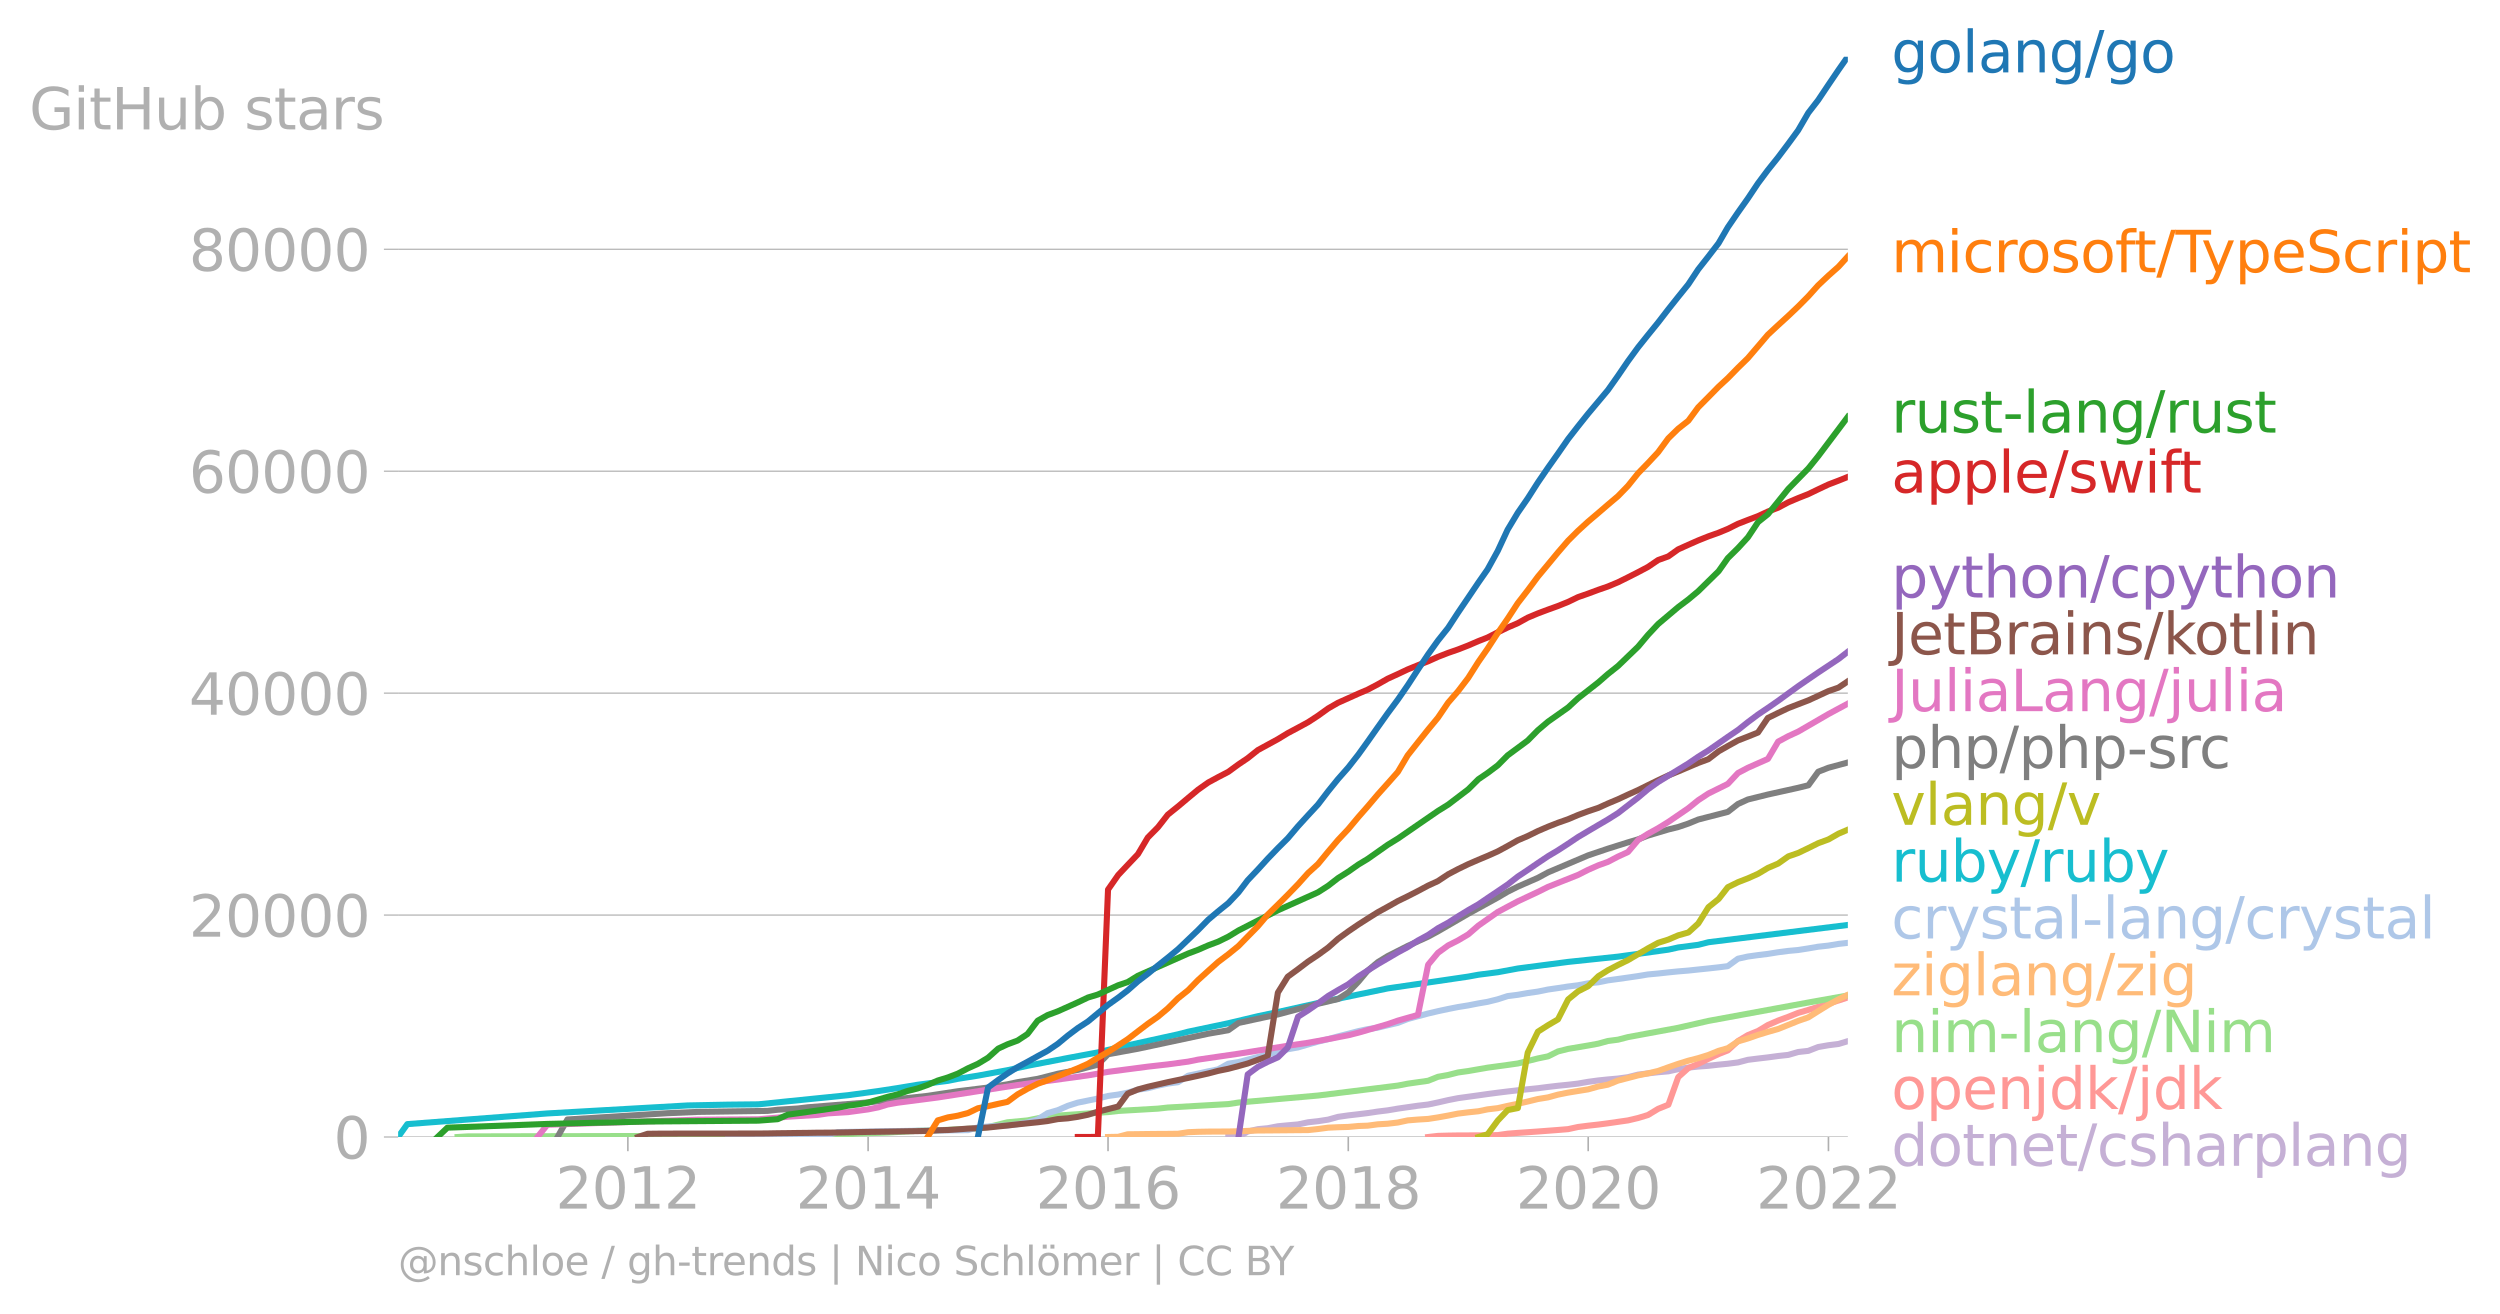 <svg xmlns:xlink="http://www.w3.org/1999/xlink" width="821.124" height="431.485" viewBox="0 0 615.843 323.614" xmlns="http://www.w3.org/2000/svg"><defs><style>*{stroke-linejoin:round;stroke-linecap:butt}</style></defs><g id="figure_1"><path d="M0 323.614h615.843V0H0v323.614z" style="fill:none" id="patch_1"/><g id="axes_1"><path d="M98.073 280.087h357.12V13.975H98.073v266.112z" style="fill:none" id="patch_2"/><g id="matplotlib.axis_1"><g id="xtick_1"><g id="line2d_1"><defs><path id="m2da354eb18" d="M0 0v3.5" style="stroke:#b0b0b0;stroke-width:.4"/></defs><use xlink:href="#m2da354eb18" x="154.665" y="280.087" style="fill:#b0b0b0;stroke:#b0b0b0;stroke-width:.4"/></g><g style="fill:#b0b0b0" transform="matrix(.14 0 0 -.14 136.85 297.724)" id="text_1"><defs><path id="DejaVuSans-32" d="M1228 531h2203V0H469v531q359 372 979 998 621 627 780 809 303 340 423 576 121 236 121 464 0 372-261 606-261 235-680 235-297 0-627-103-329-103-704-313v638q381 153 712 231 332 78 607 78 725 0 1156-363 431-362 431-968 0-288-108-546-107-257-392-607-78-91-497-524-418-433-1181-1211z" transform="scale(.016)"/><path id="DejaVuSans-30" d="M2034 4250q-487 0-733-480-245-479-245-1442 0-959 245-1439 246-480 733-480 491 0 736 480 246 480 246 1439 0 963-246 1442-245 480-736 480zm0 500q785 0 1199-621 414-620 414-1801 0-1178-414-1799Q2819-91 2034-91q-784 0-1198 620-414 621-414 1799 0 1181 414 1801 414 621 1198 621z" transform="scale(.016)"/><path id="DejaVuSans-31" d="M794 531h1031v3560L703 3866v575l1116 225h631V531h1031V0H794v531z" transform="scale(.016)"/></defs><use xlink:href="#DejaVuSans-32"/><use xlink:href="#DejaVuSans-30" x="63.623"/><use xlink:href="#DejaVuSans-31" x="127.246"/><use xlink:href="#DejaVuSans-32" x="190.869"/></g></g><g id="xtick_2"><use xlink:href="#m2da354eb18" x="213.848" y="280.087" style="fill:#b0b0b0;stroke:#b0b0b0;stroke-width:.4" id="line2d_2"/><g style="fill:#b0b0b0" transform="matrix(.14 0 0 -.14 196.033 297.724)" id="text_2"><defs><path id="DejaVuSans-34" d="M2419 4116 825 1625h1594v2491zm-166 550h794V1625h666v-525h-666V0h-628v1100H313v609l1940 2957z" transform="scale(.016)"/></defs><use xlink:href="#DejaVuSans-32"/><use xlink:href="#DejaVuSans-30" x="63.623"/><use xlink:href="#DejaVuSans-31" x="127.246"/><use xlink:href="#DejaVuSans-34" x="190.869"/></g></g><g id="xtick_3"><use xlink:href="#m2da354eb18" x="272.949" y="280.087" style="fill:#b0b0b0;stroke:#b0b0b0;stroke-width:.4" id="line2d_3"/><g style="fill:#b0b0b0" transform="matrix(.14 0 0 -.14 255.134 297.724)" id="text_3"><defs><path id="DejaVuSans-36" d="M2113 2584q-425 0-674-291-248-290-248-796 0-503 248-796 249-292 674-292t673 292q248 293 248 796 0 506-248 796-248 291-673 291zm1253 1979v-575q-238 112-480 171-242 60-480 60-625 0-955-422-329-422-376-1275 184 272 462 417 279 145 613 145 703 0 1111-427 408-426 408-1160 0-719-425-1154Q2819-91 2113-91q-810 0-1238 620-428 621-428 1799 0 1106 525 1764t1409 658q238 0 480-47t505-140z" transform="scale(.016)"/></defs><use xlink:href="#DejaVuSans-32"/><use xlink:href="#DejaVuSans-30" x="63.623"/><use xlink:href="#DejaVuSans-31" x="127.246"/><use xlink:href="#DejaVuSans-36" x="190.869"/></g></g><g id="xtick_4"><use xlink:href="#m2da354eb18" x="332.132" y="280.087" style="fill:#b0b0b0;stroke:#b0b0b0;stroke-width:.4" id="line2d_4"/><g style="fill:#b0b0b0" transform="matrix(.14 0 0 -.14 314.317 297.724)" id="text_4"><defs><path id="DejaVuSans-38" d="M2034 2216q-450 0-708-241-257-241-257-662 0-422 257-663 258-241 708-241t709 242q260 243 260 662 0 421-258 662-257 241-711 241zm-631 268q-406 100-633 378-226 279-226 679 0 559 398 884 399 325 1092 325 697 0 1094-325t397-884q0-400-227-679-226-278-629-378 456-106 710-416 255-309 255-755 0-679-414-1042Q2806-91 2034-91q-771 0-1186 362-414 363-414 1042 0 446 256 755 257 310 713 416zm-231 997q0-362 226-565 227-203 636-203 407 0 636 203 230 203 230 565 0 363-230 566-229 203-636 203-409 0-636-203-226-203-226-566z" transform="scale(.016)"/></defs><use xlink:href="#DejaVuSans-32"/><use xlink:href="#DejaVuSans-30" x="63.623"/><use xlink:href="#DejaVuSans-31" x="127.246"/><use xlink:href="#DejaVuSans-38" x="190.869"/></g></g><g id="xtick_5"><use xlink:href="#m2da354eb18" x="391.234" y="280.087" style="fill:#b0b0b0;stroke:#b0b0b0;stroke-width:.4" id="line2d_5"/><g style="fill:#b0b0b0" transform="matrix(.14 0 0 -.14 373.419 297.724)" id="text_5"><use xlink:href="#DejaVuSans-32"/><use xlink:href="#DejaVuSans-30" x="63.623"/><use xlink:href="#DejaVuSans-32" x="127.246"/><use xlink:href="#DejaVuSans-30" x="190.869"/></g></g><g id="xtick_6"><use xlink:href="#m2da354eb18" x="450.416" y="280.087" style="fill:#b0b0b0;stroke:#b0b0b0;stroke-width:.4" id="line2d_6"/><g style="fill:#b0b0b0" transform="matrix(.14 0 0 -.14 432.601 297.724)" id="text_6"><use xlink:href="#DejaVuSans-32"/><use xlink:href="#DejaVuSans-30" x="63.623"/><use xlink:href="#DejaVuSans-32" x="127.246"/><use xlink:href="#DejaVuSans-32" x="190.869"/></g></g></g><g id="matplotlib.axis_2"><g id="ytick_1"><path d="M98.073 280.087h357.12" clip-path="url(#pb4a090775f)" style="fill:none;stroke:#b0b0b0;stroke-width:.3;stroke-linecap:square" id="line2d_7"/><g id="line2d_8"><defs><path id="m4badb888ea" d="M0 0h-3.5" style="stroke:#b0b0b0;stroke-width:.3"/></defs><use xlink:href="#m4badb888ea" x="98.073" y="280.087" style="fill:#b0b0b0;stroke:#b0b0b0;stroke-width:.3"/></g><use xlink:href="#DejaVuSans-30" style="fill:#b0b0b0" transform="matrix(.14 0 0 -.14 82.166 285.406)" id="text_7"/></g><g id="ytick_2"><path d="M98.073 225.416h357.12" clip-path="url(#pb4a090775f)" style="fill:none;stroke:#b0b0b0;stroke-width:.3;stroke-linecap:square" id="line2d_9"/><use xlink:href="#m4badb888ea" x="98.073" y="225.416" style="fill:#b0b0b0;stroke:#b0b0b0;stroke-width:.3" id="line2d_10"/><g style="fill:#b0b0b0" transform="matrix(.14 0 0 -.14 46.536 230.735)" id="text_8"><use xlink:href="#DejaVuSans-32"/><use xlink:href="#DejaVuSans-30" x="63.623"/><use xlink:href="#DejaVuSans-30" x="127.246"/><use xlink:href="#DejaVuSans-30" x="190.869"/><use xlink:href="#DejaVuSans-30" x="254.492"/></g></g><g id="ytick_3"><path d="M98.073 170.745h357.12" clip-path="url(#pb4a090775f)" style="fill:none;stroke:#b0b0b0;stroke-width:.3;stroke-linecap:square" id="line2d_11"/><use xlink:href="#m4badb888ea" x="98.073" y="170.745" style="fill:#b0b0b0;stroke:#b0b0b0;stroke-width:.3" id="line2d_12"/><g style="fill:#b0b0b0" transform="matrix(.14 0 0 -.14 46.536 176.064)" id="text_9"><use xlink:href="#DejaVuSans-34"/><use xlink:href="#DejaVuSans-30" x="63.623"/><use xlink:href="#DejaVuSans-30" x="127.246"/><use xlink:href="#DejaVuSans-30" x="190.869"/><use xlink:href="#DejaVuSans-30" x="254.492"/></g></g><g id="ytick_4"><path d="M98.073 116.075h357.12" clip-path="url(#pb4a090775f)" style="fill:none;stroke:#b0b0b0;stroke-width:.3;stroke-linecap:square" id="line2d_13"/><use xlink:href="#m4badb888ea" x="98.073" y="116.075" style="fill:#b0b0b0;stroke:#b0b0b0;stroke-width:.3" id="line2d_14"/><g style="fill:#b0b0b0" transform="matrix(.14 0 0 -.14 46.536 121.394)" id="text_10"><use xlink:href="#DejaVuSans-36"/><use xlink:href="#DejaVuSans-30" x="63.623"/><use xlink:href="#DejaVuSans-30" x="127.246"/><use xlink:href="#DejaVuSans-30" x="190.869"/><use xlink:href="#DejaVuSans-30" x="254.492"/></g></g><g id="ytick_5"><path d="M98.073 61.404h357.12" clip-path="url(#pb4a090775f)" style="fill:none;stroke:#b0b0b0;stroke-width:.3;stroke-linecap:square" id="line2d_15"/><use xlink:href="#m4badb888ea" x="98.073" y="61.404" style="fill:#b0b0b0;stroke:#b0b0b0;stroke-width:.3" id="line2d_16"/><g style="fill:#b0b0b0" transform="matrix(.14 0 0 -.14 46.536 66.723)" id="text_11"><use xlink:href="#DejaVuSans-38"/><use xlink:href="#DejaVuSans-30" x="63.623"/><use xlink:href="#DejaVuSans-30" x="127.246"/><use xlink:href="#DejaVuSans-30" x="190.869"/><use xlink:href="#DejaVuSans-30" x="254.492"/></g></g><g style="fill:#b0b0b0" transform="matrix(.14 0 0 -.14 7.2 31.881)" id="text_12"><defs><path id="DejaVuSans-47" d="M3809 666v1253H2778v519h1656V434q-365-259-806-392-440-133-940-133-1094 0-1712 639-617 640-617 1780 0 1144 617 1783 618 639 1712 639 456 0 867-113 411-112 758-331v-672q-350 297-744 447t-828 150q-857 0-1287-478-429-478-429-1425 0-944 429-1422 430-478 1287-478 334 0 596 58 263 58 472 180z" transform="scale(.016)"/><path id="DejaVuSans-69" d="M603 3500h575V0H603v3500zm0 1363h575v-729H603v729z" transform="scale(.016)"/><path id="DejaVuSans-74" d="M1172 4494v-994h1184v-447H1172V1153q0-428 117-550t477-122h590V0h-590q-666 0-919 248-253 249-253 905v1900H172v447h422v994h578z" transform="scale(.016)"/><path id="DejaVuSans-48" d="M628 4666h631V2753h2294v1913h631V0h-631v2222H1259V0H628v4666z" transform="scale(.016)"/><path id="DejaVuSans-75" d="M544 1381v2119h575V1403q0-497 193-746 194-248 582-248 465 0 735 297 271 297 271 810v1984h575V0h-575v538q-209-319-486-474-276-155-642-155-603 0-916 375-312 375-312 1097zm1447 2203z" transform="scale(.016)"/><path id="DejaVuSans-62" d="M3116 1747q0 634-261 995t-717 361q-457 0-718-361t-261-995q0-634 261-995t718-361q456 0 717 361t261 995zM1159 2969q182 312 458 463 277 152 661 152 638 0 1036-506 399-506 399-1331T3314 415Q2916-91 2278-91q-384 0-661 152-276 152-458 464V0H581v4863h578V2969z" transform="scale(.016)"/><path id="DejaVuSans-73" d="M2834 3397v-544q-243 125-506 187-262 63-544 63-428 0-642-131t-214-394q0-200 153-314t616-217l197-44q612-131 870-370t258-667q0-488-386-773Q2250-91 1575-91q-281 0-586 55T347 128v594q319-166 628-249 309-82 613-82 406 0 624 139 219 139 219 392 0 234-158 359-157 125-692 241l-200 47q-534 112-772 345-237 233-237 639 0 494 350 762 350 269 994 269 318 0 599-47 282-46 519-140z" transform="scale(.016)"/><path id="DejaVuSans-61" d="M2194 1759q-697 0-966-159t-269-544q0-306 202-486 202-179 548-179 479 0 768 339t289 901v128h-572zm1147 238V0h-575v531q-197-318-491-470T1556-91q-537 0-855 302-317 302-317 808 0 590 395 890 396 300 1180 300h807v57q0 397-261 614t-733 217q-300 0-585-72-284-72-546-216v532q315 122 612 182 297 61 578 61 760 0 1135-394 375-393 375-1193z" transform="scale(.016)"/><path id="DejaVuSans-72" d="M2631 2963q-97 56-211 82-114 27-251 27-488 0-749-317t-261-911V0H581v3500h578v-544q182 319 472 473 291 155 707 155 59 0 131-8 72-7 159-23l3-590z" transform="scale(.016)"/></defs><use xlink:href="#DejaVuSans-47"/><use xlink:href="#DejaVuSans-69" x="77.49"/><use xlink:href="#DejaVuSans-74" x="105.273"/><use xlink:href="#DejaVuSans-48" x="144.482"/><use xlink:href="#DejaVuSans-75" x="219.678"/><use xlink:href="#DejaVuSans-62" x="283.057"/><use xlink:href="#DejaVuSans-20" x="346.533"/><use xlink:href="#DejaVuSans-73" x="378.32"/><use xlink:href="#DejaVuSans-74" x="430.42"/><use xlink:href="#DejaVuSans-61" x="469.629"/><use xlink:href="#DejaVuSans-72" x="530.908"/><use xlink:href="#DejaVuSans-73" x="572.021"/></g></g><path d="m302.581 280.087 2.51-.003 2.267-1.35 2.51-.58 2.429-.232 2.51-.481 2.428-.233 2.51-.221 2.51-.528 2.429-.268 2.51-.385 2.428-.68 2.51-.359 2.51-.292 2.267-.28 2.51-.376 2.428-.298 2.51-.427 2.429-.35 2.51-.36 2.51-.296 2.428-.51 2.51-.578 2.43-.48 2.509-.348 2.51-.344 2.267-.323 2.51-.33 2.428-.301 2.51-.29 2.429-.251 2.51-.257 2.51-.323 2.428-.284 2.51-.252 2.429-.284 2.51-.437 2.51-.34 2.347-.243 2.51-.227 2.43-.33 2.509-.634 2.429-.304 2.51-.287 2.51-.219 2.428-.535 2.51-.383 2.429-.257 2.51-.186 2.51-.284 2.266-.222 2.51-.328 2.429-.64 2.51-.314 2.429-.284 2.51-.342 2.51-.273 2.428-.71 2.51-.282 2.429-.946 2.51-.44 2.51-.315 2.266-.683" clip-path="url(#pb4a090775f)" style="fill:none;stroke:#c5b0d5;stroke-width:1.5;stroke-linecap:square" id="line2d_17"/><path d="m351.806 280.087 2.428-.274 2.51-.07 2.43-.039 2.509-.008 2.51-.011 2.267-.027 2.51-.039 2.428-.35 2.51-.196 2.429-.162 2.51-.18 2.51-.189 2.428-.186 2.51-.207 2.429-.528 2.51-.32 2.51-.281 2.347-.306 2.51-.364 2.43-.35 2.509-.593 2.429-.738 2.51-1.52 2.51-1.009 2.428-6.793 2.51-2.26 2.429-1.017 2.51-1.244 2.51-1.178 2.266-.894 2.51-2.312 2.429-1.46 2.51-1.017 2.429-1.468 2.51-1.09 2.51-.927 2.428-.973 2.51-.727 2.429-.769 2.51-.795 2.51-.76 2.266-.746" clip-path="url(#pb4a090775f)" style="fill:none;stroke:#ff9896;stroke-width:1.5;stroke-linecap:square" id="line2d_18"/><path d="m112.727 280.087 2.51-.15 83.714-.187 5.02-.185 4.938-.15 2.429-.176 7.286-.24 7.449-.438 4.938-.136 9.878-.457 2.51-.322 4.776-1.184 4.939-.462 4.939-1.011 14.896-1.045 2.51-.278 9.796-.569 2.43-.27 14.896-.85 2.51-.38 19.593-1.726 19.673-2.451 2.429-.47 5.02-.72 2.428-.973 2.51-.45 2.43-.619 2.509-.352 4.777-.831 4.938-.675 2.51-.358 4.939-1.241 2.51-.517 2.428-1.206 2.51-.631 4.939-.831 2.51-.46 2.347-.65 2.51-.328 2.43-.631 12.386-2.294 7.449-1.697 24.612-4.532 9.715-1.742h0" clip-path="url(#pb4a090775f)" style="fill:none;stroke:#98df8a;stroke-width:1.5;stroke-linecap:square" id="line2d_19"/><g style="fill:#1f77b4" transform="matrix(.14 0 0 -.14 465.907 17.838)" id="text_13"><defs><path id="DejaVuSans-67" d="M2906 1791q0 625-258 968-257 344-723 344-462 0-720-344-258-343-258-968 0-622 258-966t720-344q466 0 723 344 258 344 258 966zm575-1357q0-893-397-1329-396-436-1215-436-303 0-572 45t-522 139v559q253-137 500-202 247-66 503-66 566 0 847 295t281 892v285q-178-310-456-463T1784 0Q1141 0 747 490 353 981 353 1791q0 812 394 1302 394 491 1037 491 388 0 666-153t456-462v531h575V434z" transform="scale(.016)"/><path id="DejaVuSans-6f" d="M1959 3097q-462 0-731-361t-269-989q0-628 267-989 268-361 733-361 460 0 728 362 269 363 269 988 0 622-269 986-268 364-728 364zm0 487q750 0 1178-488 429-487 429-1349 0-859-429-1349Q2709-91 1959-91q-753 0-1180 489-426 490-426 1349 0 862 426 1349 427 488 1180 488z" transform="scale(.016)"/><path id="DejaVuSans-6c" d="M603 4863h575V0H603v4863z" transform="scale(.016)"/><path id="DejaVuSans-6e" d="M3513 2113V0h-575v2094q0 497-194 743-194 247-581 247-466 0-735-297-269-296-269-809V0H581v3500h578v-544q207 316 486 472 280 156 646 156 603 0 912-373 310-373 310-1098z" transform="scale(.016)"/><path id="DejaVuSans-2f" d="M1625 4666h531L531-594H0l1625 5260z" transform="scale(.016)"/></defs><use xlink:href="#DejaVuSans-67"/><use xlink:href="#DejaVuSans-6f" x="63.477"/><use xlink:href="#DejaVuSans-6c" x="124.658"/><use xlink:href="#DejaVuSans-61" x="152.441"/><use xlink:href="#DejaVuSans-6e" x="213.721"/><use xlink:href="#DejaVuSans-67" x="277.1"/><use xlink:href="#DejaVuSans-2f" x="340.576"/><use xlink:href="#DejaVuSans-67" x="374.268"/><use xlink:href="#DejaVuSans-6f" x="437.744"/></g><g style="fill:#ff7f0e" transform="matrix(.14 0 0 -.14 465.907 67.063)" id="text_14"><defs><path id="DejaVuSans-6d" d="M3328 2828q216 388 516 572t706 184q547 0 844-383 297-382 297-1088V0h-578v2094q0 503-179 746-178 244-543 244-447 0-707-297-259-296-259-809V0h-578v2094q0 506-178 748t-550 242q-441 0-701-298-259-298-259-808V0H581v3500h578v-544q197 322 472 475t653 153q382 0 649-194 267-193 395-562z" transform="scale(.016)"/><path id="DejaVuSans-63" d="M3122 3366v-538q-244 135-489 202t-495 67q-560 0-870-355-309-354-309-995t309-996q310-354 870-354 250 0 495 67t489 202V134Q2881 22 2623-34q-257-57-548-57-791 0-1257 497-465 497-465 1341 0 856 470 1346 471 491 1290 491 265 0 518-55 253-54 491-163z" transform="scale(.016)"/><path id="DejaVuSans-66" d="M2375 4863v-479h-550q-309 0-430-125-120-125-120-450v-309h947v-447h-947V0H697v3053H147v447h550v244q0 584 272 851 272 268 862 268h544z" transform="scale(.016)"/><path id="DejaVuSans-54" d="M-19 4666h3947v-532H2272V0h-634v4134H-19v532z" transform="scale(.016)"/><path id="DejaVuSans-79" d="M2059-325q-243-625-475-815-231-191-618-191H506v481h338q237 0 368 113 132 112 291 531l103 262L191 3500h609L1894 763l1094 2737h609L2059-325z" transform="scale(.016)"/><path id="DejaVuSans-70" d="M1159 525v-1856H581v4831h578v-531q182 312 458 463 277 152 661 152 638 0 1036-506 399-506 399-1331T3314 415Q2916-91 2278-91q-384 0-661 152-276 152-458 464zm1957 1222q0 634-261 995t-717 361q-457 0-718-361t-261-995q0-634 261-995t718-361q456 0 717 361t261 995z" transform="scale(.016)"/><path id="DejaVuSans-65" d="M3597 1894v-281H953q38-594 358-905t892-311q331 0 642 81t618 244V178Q3153 47 2828-22t-659-69q-838 0-1327 487-489 488-489 1320 0 859 464 1363 464 505 1252 505 706 0 1117-455 411-454 411-1235zm-575 169q-6 471-264 752-258 282-683 282-481 0-770-272t-333-766l2050 4z" transform="scale(.016)"/><path id="DejaVuSans-53" d="M3425 4513v-616q-359 172-678 256-319 85-616 85-515 0-795-200t-280-569q0-310 186-468 186-157 705-254l381-78q706-135 1042-474t336-907q0-679-455-1029Q2797-91 1919-91q-331 0-705 75-373 75-773 222v650q384-215 753-325 369-109 725-109 540 0 834 212 294 213 294 607 0 343-211 537t-692 291l-385 75q-706 140-1022 440-315 300-315 835 0 619 436 975t1201 356q329 0 669-60 341-59 697-177z" transform="scale(.016)"/></defs><use xlink:href="#DejaVuSans-6d"/><use xlink:href="#DejaVuSans-69" x="97.412"/><use xlink:href="#DejaVuSans-63" x="125.195"/><use xlink:href="#DejaVuSans-72" x="180.176"/><use xlink:href="#DejaVuSans-6f" x="219.039"/><use xlink:href="#DejaVuSans-73" x="280.221"/><use xlink:href="#DejaVuSans-6f" x="332.32"/><use xlink:href="#DejaVuSans-66" x="393.502"/><use xlink:href="#DejaVuSans-74" x="426.957"/><use xlink:href="#DejaVuSans-2f" x="466.166"/><use xlink:href="#DejaVuSans-54" x="499.857"/><use xlink:href="#DejaVuSans-79" x="545.316"/><use xlink:href="#DejaVuSans-70" x="604.496"/><use xlink:href="#DejaVuSans-65" x="667.973"/><use xlink:href="#DejaVuSans-53" x="729.496"/><use xlink:href="#DejaVuSans-63" x="792.973"/><use xlink:href="#DejaVuSans-72" x="847.953"/><use xlink:href="#DejaVuSans-69" x="889.066"/><use xlink:href="#DejaVuSans-70" x="916.85"/><use xlink:href="#DejaVuSans-74" x="980.326"/></g><g style="fill:#2ca02c" transform="matrix(.14 0 0 -.14 465.907 106.56)" id="text_15"><defs><path id="DejaVuSans-2d" d="M313 2009h1684v-512H313v512z" transform="scale(.016)"/></defs><use xlink:href="#DejaVuSans-72"/><use xlink:href="#DejaVuSans-75" x="41.113"/><use xlink:href="#DejaVuSans-73" x="104.492"/><use xlink:href="#DejaVuSans-74" x="156.592"/><use xlink:href="#DejaVuSans-2d" x="195.801"/><use xlink:href="#DejaVuSans-6c" x="231.885"/><use xlink:href="#DejaVuSans-61" x="259.668"/><use xlink:href="#DejaVuSans-6e" x="320.947"/><use xlink:href="#DejaVuSans-67" x="384.326"/><use xlink:href="#DejaVuSans-2f" x="447.803"/><use xlink:href="#DejaVuSans-72" x="481.494"/><use xlink:href="#DejaVuSans-75" x="522.607"/><use xlink:href="#DejaVuSans-73" x="585.986"/><use xlink:href="#DejaVuSans-74" x="638.086"/></g><g style="fill:#d62728" transform="matrix(.14 0 0 -.14 465.907 121.351)" id="text_16"><defs><path id="DejaVuSans-77" d="M269 3500h575l719-2731 715 2731h678l719-2731 716 2731h575L4050 0h-678l-753 2869L1863 0h-679L269 3500z" transform="scale(.016)"/></defs><use xlink:href="#DejaVuSans-61"/><use xlink:href="#DejaVuSans-70" x="61.279"/><use xlink:href="#DejaVuSans-70" x="124.756"/><use xlink:href="#DejaVuSans-6c" x="188.232"/><use xlink:href="#DejaVuSans-65" x="216.016"/><use xlink:href="#DejaVuSans-2f" x="277.539"/><use xlink:href="#DejaVuSans-73" x="311.23"/><use xlink:href="#DejaVuSans-77" x="363.33"/><use xlink:href="#DejaVuSans-69" x="445.117"/><use xlink:href="#DejaVuSans-66" x="472.9"/><use xlink:href="#DejaVuSans-74" x="506.355"/></g><g style="fill:#9467bd" transform="matrix(.14 0 0 -.14 465.907 147.187)" id="text_17"><defs><path id="DejaVuSans-68" d="M3513 2113V0h-575v2094q0 497-194 743-194 247-581 247-466 0-735-297-269-296-269-809V0H581v4863h578V2956q207 316 486 472 280 156 646 156 603 0 912-373 310-373 310-1098z" transform="scale(.016)"/></defs><use xlink:href="#DejaVuSans-70"/><use xlink:href="#DejaVuSans-79" x="63.477"/><use xlink:href="#DejaVuSans-74" x="122.656"/><use xlink:href="#DejaVuSans-68" x="161.865"/><use xlink:href="#DejaVuSans-6f" x="225.244"/><use xlink:href="#DejaVuSans-6e" x="286.426"/><use xlink:href="#DejaVuSans-2f" x="349.805"/><use xlink:href="#DejaVuSans-63" x="383.496"/><use xlink:href="#DejaVuSans-70" x="438.477"/><use xlink:href="#DejaVuSans-79" x="501.953"/><use xlink:href="#DejaVuSans-74" x="561.133"/><use xlink:href="#DejaVuSans-68" x="600.342"/><use xlink:href="#DejaVuSans-6f" x="663.721"/><use xlink:href="#DejaVuSans-6e" x="724.902"/></g><g style="fill:#8c564b" transform="matrix(.14 0 0 -.14 465.907 161.187)" id="text_18"><defs><path id="DejaVuSans-4a" d="M628 4666h631V325q0-844-320-1225T-91-1281h-240v531h197q418 0 590 235 172 234 172 840v4341z" transform="scale(.016)"/><path id="DejaVuSans-42" d="M1259 2228V519h1013q509 0 754 211 246 211 246 645 0 438-246 645-245 208-754 208H1259zm0 1919V2741h935q462 0 688 173 227 174 227 530 0 353-227 528-226 175-688 175h-935zm-631 519h1613q722 0 1112-300 391-300 391-853 0-429-200-682t-588-315q466-100 724-418 258-317 258-792 0-625-425-966Q3088 0 2303 0H628v4666z" transform="scale(.016)"/><path id="DejaVuSans-6b" d="M581 4863h578V1991l1716 1509h734L1753 1863 3688 0h-750L1159 1709V0H581v4863z" transform="scale(.016)"/></defs><use xlink:href="#DejaVuSans-4a"/><use xlink:href="#DejaVuSans-65" x="29.492"/><use xlink:href="#DejaVuSans-74" x="91.016"/><use xlink:href="#DejaVuSans-42" x="130.225"/><use xlink:href="#DejaVuSans-72" x="198.828"/><use xlink:href="#DejaVuSans-61" x="239.941"/><use xlink:href="#DejaVuSans-69" x="301.221"/><use xlink:href="#DejaVuSans-6e" x="329.004"/><use xlink:href="#DejaVuSans-73" x="392.383"/><use xlink:href="#DejaVuSans-2f" x="444.482"/><use xlink:href="#DejaVuSans-6b" x="478.174"/><use xlink:href="#DejaVuSans-6f" x="532.459"/><use xlink:href="#DejaVuSans-74" x="593.641"/><use xlink:href="#DejaVuSans-6c" x="632.85"/><use xlink:href="#DejaVuSans-69" x="660.633"/><use xlink:href="#DejaVuSans-6e" x="688.416"/></g><g style="fill:#e377c2" transform="matrix(.14 0 0 -.14 465.907 175.187)" id="text_19"><defs><path id="DejaVuSans-4c" d="M628 4666h631V531h2272V0H628v4666z" transform="scale(.016)"/><path id="DejaVuSans-6a" d="M603 3500h575V-63q0-668-255-968-254-300-820-300h-219v487H38q328 0 446 152Q603-541 603-63v3563zm0 1363h575v-729H603v729z" transform="scale(.016)"/></defs><use xlink:href="#DejaVuSans-4a"/><use xlink:href="#DejaVuSans-75" x="29.492"/><use xlink:href="#DejaVuSans-6c" x="92.871"/><use xlink:href="#DejaVuSans-69" x="120.654"/><use xlink:href="#DejaVuSans-61" x="148.438"/><use xlink:href="#DejaVuSans-4c" x="209.717"/><use xlink:href="#DejaVuSans-61" x="265.43"/><use xlink:href="#DejaVuSans-6e" x="326.709"/><use xlink:href="#DejaVuSans-67" x="390.088"/><use xlink:href="#DejaVuSans-2f" x="453.564"/><use xlink:href="#DejaVuSans-6a" x="487.256"/><use xlink:href="#DejaVuSans-75" x="515.039"/><use xlink:href="#DejaVuSans-6c" x="578.418"/><use xlink:href="#DejaVuSans-69" x="606.201"/><use xlink:href="#DejaVuSans-61" x="633.984"/></g><g style="fill:#7f7f7f" transform="matrix(.14 0 0 -.14 465.907 189.187)" id="text_20"><use xlink:href="#DejaVuSans-70"/><use xlink:href="#DejaVuSans-68" x="63.477"/><use xlink:href="#DejaVuSans-70" x="126.855"/><use xlink:href="#DejaVuSans-2f" x="190.332"/><use xlink:href="#DejaVuSans-70" x="224.023"/><use xlink:href="#DejaVuSans-68" x="287.5"/><use xlink:href="#DejaVuSans-70" x="350.879"/><use xlink:href="#DejaVuSans-2d" x="414.355"/><use xlink:href="#DejaVuSans-73" x="450.439"/><use xlink:href="#DejaVuSans-72" x="502.539"/><use xlink:href="#DejaVuSans-63" x="541.402"/></g><g style="fill:#bcbd22" transform="matrix(.14 0 0 -.14 465.907 203.187)" id="text_21"><defs><path id="DejaVuSans-76" d="M191 3500h609L1894 563l1094 2937h609L2284 0h-781L191 3500z" transform="scale(.016)"/></defs><use xlink:href="#DejaVuSans-76"/><use xlink:href="#DejaVuSans-6c" x="59.18"/><use xlink:href="#DejaVuSans-61" x="86.963"/><use xlink:href="#DejaVuSans-6e" x="148.242"/><use xlink:href="#DejaVuSans-67" x="211.621"/><use xlink:href="#DejaVuSans-2f" x="275.098"/><use xlink:href="#DejaVuSans-76" x="308.789"/></g><g style="fill:#17becf" transform="matrix(.14 0 0 -.14 465.907 217.187)" id="text_22"><use xlink:href="#DejaVuSans-72"/><use xlink:href="#DejaVuSans-75" x="41.113"/><use xlink:href="#DejaVuSans-62" x="104.492"/><use xlink:href="#DejaVuSans-79" x="167.969"/><use xlink:href="#DejaVuSans-2f" x="227.148"/><use xlink:href="#DejaVuSans-72" x="260.84"/><use xlink:href="#DejaVuSans-75" x="301.953"/><use xlink:href="#DejaVuSans-62" x="365.332"/><use xlink:href="#DejaVuSans-79" x="428.809"/></g><g style="fill:#aec7e8" transform="matrix(.14 0 0 -.14 465.907 231.187)" id="text_23"><use xlink:href="#DejaVuSans-63"/><use xlink:href="#DejaVuSans-72" x="54.98"/><use xlink:href="#DejaVuSans-79" x="96.094"/><use xlink:href="#DejaVuSans-73" x="155.273"/><use xlink:href="#DejaVuSans-74" x="207.373"/><use xlink:href="#DejaVuSans-61" x="246.582"/><use xlink:href="#DejaVuSans-6c" x="307.861"/><use xlink:href="#DejaVuSans-2d" x="335.645"/><use xlink:href="#DejaVuSans-6c" x="371.729"/><use xlink:href="#DejaVuSans-61" x="399.512"/><use xlink:href="#DejaVuSans-6e" x="460.791"/><use xlink:href="#DejaVuSans-67" x="524.17"/><use xlink:href="#DejaVuSans-2f" x="587.646"/><use xlink:href="#DejaVuSans-63" x="621.338"/><use xlink:href="#DejaVuSans-72" x="676.318"/><use xlink:href="#DejaVuSans-79" x="717.432"/><use xlink:href="#DejaVuSans-73" x="776.611"/><use xlink:href="#DejaVuSans-74" x="828.711"/><use xlink:href="#DejaVuSans-61" x="867.92"/><use xlink:href="#DejaVuSans-6c" x="929.199"/></g><g style="fill:#ffbb78" transform="matrix(.14 0 0 -.14 465.907 245.187)" id="text_24"><defs><path id="DejaVuSans-7a" d="M353 3500h2731v-525L922 459h2162V0H275v525l2163 2516H353v459z" transform="scale(.016)"/></defs><use xlink:href="#DejaVuSans-7a"/><use xlink:href="#DejaVuSans-69" x="52.49"/><use xlink:href="#DejaVuSans-67" x="80.273"/><use xlink:href="#DejaVuSans-6c" x="143.75"/><use xlink:href="#DejaVuSans-61" x="171.533"/><use xlink:href="#DejaVuSans-6e" x="232.813"/><use xlink:href="#DejaVuSans-67" x="296.191"/><use xlink:href="#DejaVuSans-2f" x="359.668"/><use xlink:href="#DejaVuSans-7a" x="393.359"/><use xlink:href="#DejaVuSans-69" x="445.85"/><use xlink:href="#DejaVuSans-67" x="473.633"/></g><g style="fill:#98df8a" transform="matrix(.14 0 0 -.14 465.907 259.187)" id="text_25"><defs><path id="DejaVuSans-4e" d="M628 4666h850L3547 763v3903h612V0h-850L1241 3903V0H628v4666z" transform="scale(.016)"/></defs><use xlink:href="#DejaVuSans-6e"/><use xlink:href="#DejaVuSans-69" x="63.379"/><use xlink:href="#DejaVuSans-6d" x="91.162"/><use xlink:href="#DejaVuSans-2d" x="188.574"/><use xlink:href="#DejaVuSans-6c" x="224.658"/><use xlink:href="#DejaVuSans-61" x="252.441"/><use xlink:href="#DejaVuSans-6e" x="313.721"/><use xlink:href="#DejaVuSans-67" x="377.1"/><use xlink:href="#DejaVuSans-2f" x="440.576"/><use xlink:href="#DejaVuSans-4e" x="474.268"/><use xlink:href="#DejaVuSans-69" x="549.072"/><use xlink:href="#DejaVuSans-6d" x="576.855"/></g><g style="fill:#ff9896" transform="matrix(.14 0 0 -.14 465.907 273.187)" id="text_26"><defs><path id="DejaVuSans-64" d="M2906 2969v1894h575V0h-575v525q-181-312-458-464-276-152-664-152-634 0-1033 506-398 507-398 1332t398 1331q399 506 1033 506 388 0 664-152 277-151 458-463zM947 1747q0-634 261-995t717-361q456 0 718 361 263 361 263 995t-263 995q-262 361-718 361t-717-361q-261-361-261-995z" transform="scale(.016)"/></defs><use xlink:href="#DejaVuSans-6f"/><use xlink:href="#DejaVuSans-70" x="61.182"/><use xlink:href="#DejaVuSans-65" x="124.658"/><use xlink:href="#DejaVuSans-6e" x="186.182"/><use xlink:href="#DejaVuSans-6a" x="249.561"/><use xlink:href="#DejaVuSans-64" x="277.344"/><use xlink:href="#DejaVuSans-6b" x="340.82"/><use xlink:href="#DejaVuSans-2f" x="398.73"/><use xlink:href="#DejaVuSans-6a" x="432.422"/><use xlink:href="#DejaVuSans-64" x="460.205"/><use xlink:href="#DejaVuSans-6b" x="523.682"/></g><g style="fill:#c5b0d5" transform="matrix(.14 0 0 -.14 465.907 287.187)" id="text_27"><use xlink:href="#DejaVuSans-64"/><use xlink:href="#DejaVuSans-6f" x="63.477"/><use xlink:href="#DejaVuSans-74" x="124.658"/><use xlink:href="#DejaVuSans-6e" x="163.867"/><use xlink:href="#DejaVuSans-65" x="227.246"/><use xlink:href="#DejaVuSans-74" x="288.77"/><use xlink:href="#DejaVuSans-2f" x="327.979"/><use xlink:href="#DejaVuSans-63" x="361.67"/><use xlink:href="#DejaVuSans-73" x="416.65"/><use xlink:href="#DejaVuSans-68" x="468.75"/><use xlink:href="#DejaVuSans-61" x="532.129"/><use xlink:href="#DejaVuSans-72" x="593.408"/><use xlink:href="#DejaVuSans-70" x="634.521"/><use xlink:href="#DejaVuSans-6c" x="697.998"/><use xlink:href="#DejaVuSans-61" x="725.781"/><use xlink:href="#DejaVuSans-6e" x="787.061"/><use xlink:href="#DejaVuSans-67" x="850.439"/></g><g style="fill:#b0b0b0" transform="matrix(.097 0 0 -.097 98.073 314.123)" id="text_28"><defs><path id="DejaVuSans-40" d="M2381 1678q0-447 222-702 222-254 610-254 384 0 604 256 221 256 221 700 0 438-225 695-225 258-607 258-378 0-602-256-223-256-223-697zm1703-934q-187-241-429-355t-564-114q-538 0-874 389t-336 1014q0 625 337 1015 338 391 873 391 322 0 565-117 244-117 428-354v409h447V722q457 69 714 417 258 349 258 902 0 334-99 628-98 294-298 544-325 409-792 626t-1017 217q-384 0-738-102-353-101-653-301-490-319-767-836-276-517-276-1120 0-497 179-932 180-434 521-765 328-325 759-495 431-171 922-171 403 0 792 136t714 389l281-347q-390-303-851-464t-936-161q-578 0-1091 205-512 205-912 595Q841 78 631 592q-209 514-209 1105 0 569 212 1084 213 516 607 907 403 396 931 607t1119 211q662 0 1229-272 568-271 952-771 234-307 357-666 124-359 124-744 0-822-497-1297T4084 263v481z" transform="scale(.016)"/><path id="DejaVuSans-7c" d="M1344 4891v-6400H813v6400h531z" transform="scale(.016)"/><path id="DejaVuSans-f6" d="M1959 3097q-462 0-731-361t-269-989q0-628 267-989 268-361 733-361 460 0 728 362 269 363 269 988 0 622-269 986-268 364-728 364zm0 487q750 0 1178-488 429-487 429-1349 0-859-429-1349Q2709-91 1959-91q-753 0-1180 489-426 490-426 1349 0 862 426 1349 427 488 1180 488zm295 1266h634v-631h-634v631zm-1222 0h634v-631h-634v631z" transform="scale(.016)"/><path id="DejaVuSans-43" d="M4122 4306v-665q-319 297-680 443-361 147-767 147-800 0-1225-489t-425-1414q0-922 425-1411t1225-489q406 0 767 147t680 444V359q-331-225-702-338-370-112-782-112-1060 0-1670 648-609 649-609 1771 0 1125 609 1773 610 649 1670 649 418 0 788-111 371-111 696-333z" transform="scale(.016)"/><path id="DejaVuSans-59" d="M-13 4666h679l1293-1919 1285 1919h678L2272 2222V0h-634v2222L-13 4666z" transform="scale(.016)"/></defs><use xlink:href="#DejaVuSans-40"/><use xlink:href="#DejaVuSans-6e" x="100"/><use xlink:href="#DejaVuSans-73" x="163.379"/><use xlink:href="#DejaVuSans-63" x="215.479"/><use xlink:href="#DejaVuSans-68" x="270.459"/><use xlink:href="#DejaVuSans-6c" x="333.838"/><use xlink:href="#DejaVuSans-6f" x="361.621"/><use xlink:href="#DejaVuSans-65" x="422.803"/><use xlink:href="#DejaVuSans-20" x="484.326"/><use xlink:href="#DejaVuSans-2f" x="516.113"/><use xlink:href="#DejaVuSans-20" x="549.805"/><use xlink:href="#DejaVuSans-67" x="581.592"/><use xlink:href="#DejaVuSans-68" x="645.068"/><use xlink:href="#DejaVuSans-2d" x="708.447"/><use xlink:href="#DejaVuSans-74" x="744.531"/><use xlink:href="#DejaVuSans-72" x="783.74"/><use xlink:href="#DejaVuSans-65" x="822.604"/><use xlink:href="#DejaVuSans-6e" x="884.127"/><use xlink:href="#DejaVuSans-64" x="947.506"/><use xlink:href="#DejaVuSans-73" x="1010.982"/><use xlink:href="#DejaVuSans-20" x="1063.082"/><use xlink:href="#DejaVuSans-7c" x="1094.869"/><use xlink:href="#DejaVuSans-20" x="1128.561"/><use xlink:href="#DejaVuSans-4e" x="1160.348"/><use xlink:href="#DejaVuSans-69" x="1235.152"/><use xlink:href="#DejaVuSans-63" x="1262.936"/><use xlink:href="#DejaVuSans-6f" x="1317.916"/><use xlink:href="#DejaVuSans-20" x="1379.098"/><use xlink:href="#DejaVuSans-53" x="1410.885"/><use xlink:href="#DejaVuSans-63" x="1474.361"/><use xlink:href="#DejaVuSans-68" x="1529.342"/><use xlink:href="#DejaVuSans-6c" x="1592.721"/><use xlink:href="#DejaVuSans-f6" x="1620.504"/><use xlink:href="#DejaVuSans-6d" x="1681.686"/><use xlink:href="#DejaVuSans-65" x="1779.098"/><use xlink:href="#DejaVuSans-72" x="1840.621"/><use xlink:href="#DejaVuSans-20" x="1881.734"/><use xlink:href="#DejaVuSans-7c" x="1913.521"/><use xlink:href="#DejaVuSans-20" x="1947.213"/><use xlink:href="#DejaVuSans-43" x="1979"/><use xlink:href="#DejaVuSans-43" x="2048.824"/><use xlink:href="#DejaVuSans-20" x="2118.648"/><use xlink:href="#DejaVuSans-42" x="2150.436"/><use xlink:href="#DejaVuSans-59" x="2213.539"/></g><path d="m272.95 280.087 2.51-.05 2.347-.62 2.51-.03 2.429-.033 2.51-.025 2.428-.013 2.51-.03 2.51-.386 2.429-.095 2.51-.047 2.428-.013 2.51-.009 2.51-.06 2.267-.093 2.51-.098 2.429-.014 2.51-.024 2.428-.022 2.51-.025 2.51-.019 2.429-.257 2.51-.339 2.428-.107 2.51-.07 2.51-.23 2.267-.082 2.51-.336 2.428-.143 2.51-.298 2.429-.524 2.51-.205 2.51-.154 2.428-.374 2.51-.454 2.43-.484 2.509-.311 2.51-.265 2.267-.47 2.51-.298 2.428-.555 2.51-.523 2.429-.552 2.51-.615 2.51-.407 2.428-.67 2.51-.503 2.429-.399 2.51-.404 2.51-.706 2.347-.448 2.51-1.009 2.43-.626 2.509-.658 2.429-.49 2.51-.593 2.51-.905 2.428-.842 2.51-.784 2.429-.623 2.51-.78 2.51-1.022 2.266-.653 2.51-1.673 2.429-.722 2.51-.874 2.429-.744 2.51-.713 2.51-1.006 2.428-.984 2.51-.872 2.429-1.534 2.51-1.55 2.51-1.358 2.266-1.107" clip-path="url(#pb4a090775f)" style="fill:none;stroke:#ffbb78;stroke-width:1.5;stroke-linecap:square" id="line2d_20"/><path d="m179.358 280.087 2.429-.006h5.02l2.267-.033 2.51-.15 2.428-.016 2.51-.227 2.429-.011 2.51-.052 2.51-.022 2.428-.694 2.51-.05 2.429-.03 2.51-.038 2.51-.068 2.266-.041 2.51-.027 2.429-.039 2.51-.046 2.429-.025 2.51-.022 2.51-.027 2.428-.036 2.51-.03 2.429-.691 2.51-.2 2.51-.147 2.266-.11 2.51-.325 2.429-.416 2.51-.73 2.429-1.566 2.51-.724 2.51-1.09 2.428-.777 2.51-.511 2.429-.498 2.51-.631 2.51-.35 2.347-.476 2.51-.724 2.429-.364 2.51-.64 2.428-.508 2.51-.328 2.51-1.604 2.429-.514 2.51-.563 2.428-.484 2.51-1.389 2.51-.407 2.267-.588 2.51-.672 2.429-.643 2.51-.574 2.428-.689 2.51-.442 2.51-.736 2.429-.697 2.51-.615 2.428-.672 2.51-.643 2.51-.656 2.267-.478 2.51-.38 2.428-.588 2.51-.585 2.429-.954 2.51-.683 2.51-.667 2.428-.574 2.51-.539 2.43-.48 2.509-.405 2.51-.492 2.267-.388 2.51-.624 2.428-.79 2.51-.32 2.429-.429 2.51-.358 2.51-.514 2.428-.352 2.51-.386 2.429-.303 2.51-.476 2.51-.262 2.347-.476 2.51-.344 2.43-.342 2.509-.369 2.429-.402 2.51-.232 2.51-.279 2.428-.243 2.51-.205 2.429-.26 2.51-.26 2.51-.276 2.266-.287 2.51-1.834 2.429-.538 2.51-.35 2.429-.298 2.51-.408 2.51-.328 2.428-.221 2.51-.394 2.429-.418 2.51-.273 2.51-.421 2.266-.254" clip-path="url(#pb4a090775f)" style="fill:none;stroke:#aec7e8;stroke-width:1.5;stroke-linecap:square" id="line2d_21"/><path d="m98.073 280.087 2.267-3.174 34.49-2.63 34.57-1.97 9.958-.197 7.449-.08 7.205-.74 14.897-1.507 7.448-1.02 4.777-.734 4.939-.823 7.448-.96 2.43-.497 4.938-.78 7.286-1.347 4.939-1.082 9.958-1.925 4.939-.921 2.429-.454 5.02-1.224 14.734-3.231 2.51-.648 9.877-2.08 7.287-1.73 4.938-1.042 12.387-2.767 14.654-3.04 12.387-1.812 7.449-1.099 2.51-.461 4.776-.616 4.939-.92 12.387-1.622 12.306-1.298 12.387-1.722 2.43-.541 4.938-.648 2.51-.64 34.327-4.253h0" clip-path="url(#pb4a090775f)" style="fill:none;stroke:#17becf;stroke-width:1.5;stroke-linecap:square" id="line2d_22"/><path d="m364.193 280.087 2.267-.675 2.51-3.396 2.428-2.558 2.51-.5 2.429-13.665 2.51-5.158 2.51-1.6 2.428-1.421 2.51-4.915 2.429-1.987 2.51-1.285 2.51-2.45 2.347-1.467 2.51-1.31 2.43-1.183 2.509-1.479 2.429-1.43 2.51-1.364 2.51-.795 2.428-1.042 2.51-.707 2.429-2.22 2.51-4.01 2.51-2.023 2.266-2.903 2.51-1.233 2.429-.94 2.51-1.12 2.429-1.452 2.51-1.064 2.51-1.774 2.428-.845 2.51-1.2 2.429-1.205 2.51-.924 2.51-1.432 2.266-.97" clip-path="url(#pb4a090775f)" style="fill:none;stroke:#bcbd22;stroke-width:1.5;stroke-linecap:square" id="line2d_23"/><path d="m137.34 280.087 2.428-4.314 24.693-1.552 7.449-.318 17.164-.248 2.51-.285 4.938-.306 2.429-.295 14.897-1.205 7.286-.81 7.368-.803 7.448-1.135 7.449-.91 4.776-.798 2.51-.53 4.939-.815 4.938-1.255 4.939-.948 4.939-1.288 2.51-2.572 7.367-1.35 12.387-2.646 4.939-1.058 4.938-.864 2.51-1.788 9.715-2.102 9.878-2.627 4.938-1.167 2.51-1.63 2.51-2.656 2.267-2.712 2.51-2.094 2.428-1.487 4.939-2.504 5.02-2.282 2.428-1.312 7.449-4.327 7.286-4.008 2.43-1.427 2.509-1.249 4.939-2.162 2.51-1.359 9.877-4.185 4.857-1.64 4.94-1.558 2.509-.746 2.429-.93 5.02-1.503 2.428-.604 2.51-.853 2.429-.995 7.286-1.878 2.51-1.957 2.429-1.1 4.939-1.224 7.448-1.654 2.51-.617 2.429-3.338 2.51-.981 4.776-1.296h0" clip-path="url(#pb4a090775f)" style="fill:none;stroke:#7f7f7f;stroke-width:1.5;stroke-linecap:square" id="line2d_24"/><path d="m132.4 280.087 2.43-3.02 37.08-1.256 14.897-.087 7.205-.634 7.449-.451 2.51-.375 4.938-.306 4.939-.675 2.51-.5 2.266-.697 2.51-.449 9.877-1.284 19.674-3.076 17.326-2.372 4.938-.864 9.797-1.285 4.938-.56 5.02-.68 2.429-.493 9.958-1.457 12.144-1.965 5.02-.73 4.938-.902 4.94-.954 2.509-.632 4.777-1.388 2.428-.711 2.51-.87 4.939-1.41 2.51-12.36 2.428-2.931 2.51-1.823 2.43-1.23 2.509-1.485 2.51-2.17 4.776-3.357 4.939-2.624 4.939-2.31 2.51-1.25 7.367-2.932 2.51-1.271 2.51-1.105 2.347-.842 2.51-1.315 2.43-1.107 2.509-2.96 2.429-1.54 2.51-1.385 2.51-1.547 4.938-3.382 2.429-1.962 2.51-1.651 4.776-2.362 2.51-2.69 2.429-1.282 4.939-2.187 2.51-4.253 2.51-1.348 2.428-1.118 7.448-4.321 4.777-2.573h0" clip-path="url(#pb4a090775f)" style="fill:none;stroke:#e377c2;stroke-width:1.5;stroke-linecap:square" id="line2d_25"/><path d="m157.175 280.087 2.348-.79 2.51-.03 2.428-.011 2.51-.011h2.429l2.51-.006H179.358l2.429-.005 2.51-.003 2.51-.003 2.267-.022 2.51-.046 2.428-.027 2.51-.036 2.429-.027 2.51-.044 2.51-.01 2.428-.034 2.51-.043 2.429-.063 2.51-.05 2.51-.032 2.266-.033 2.51-.041 2.429-.044 2.51-.035 2.429-.05 2.51-.16 2.51-.07 2.428-.16 2.51-.186 2.429-.107 2.51-.161 2.51-.265 2.266-.238 2.51-.279 2.429-.254 2.51-.257 2.429-.3 2.51-.476 2.51-.197 2.428-.364 2.51-.517 2.429-.748 2.51-.64 2.51-.634 2.347-3.185 2.51-1.022 2.429-.656 2.51-.577 2.428-.56 2.51-.528 2.51-.517 2.429-.527 2.51-.566 2.428-.642 2.51-.514 2.51-.67 2.267-.631 2.51-.91 2.429-.873 2.51-15.687 2.428-3.912 2.51-1.837 2.51-1.903 2.429-1.618 2.51-1.823 2.428-2.146 2.51-1.823 2.51-1.714 2.267-1.446 2.51-1.575 2.428-1.331 2.51-1.416 2.429-1.184 2.51-1.284 2.51-1.34 2.428-1.115 2.51-1.667 2.43-1.28 2.509-1.213 2.51-1.091 2.267-.949 2.51-1.118 2.428-1.315 2.51-1.418 2.429-1.033 2.51-1.233 2.51-1.083 2.428-.957 2.51-.88 2.429-1.03 2.51-.932 2.51-.837 2.347-1.066 2.51-1.055 2.43-1.134 2.509-1.124 2.429-1.205 2.51-1.222 2.51-1.178 2.428-.987 2.51-1.06 2.429-1.037 2.51-.927 2.51-1.93 2.266-1.29 2.51-1.391 2.429-.943 2.51-1.009 2.429-3.589 2.51-1.23 2.51-1.197 2.428-.94 2.51-.963 2.429-1.112 2.51-1.165 2.51-.87 2.266-1.533" clip-path="url(#pb4a090775f)" style="fill:none;stroke:#8c564b;stroke-width:1.5;stroke-linecap:square" id="line2d_26"/><path d="m305.091 280.087 2.267-15.42 2.51-1.867 2.429-1.238 2.51-1.105 2.428-2.414 2.51-7.574 2.51-1.597 2.429-1.694 2.51-1.845 2.428-1.436 2.51-1.437 2.51-1.933 2.267-1.446 2.51-1.585 2.428-1.414 2.51-1.47 2.429-1.312 2.51-1.621 2.51-1.364 2.428-1.66 2.51-1.364 2.43-1.55 2.509-1.536 2.51-1.435 2.267-1.547 2.51-1.684 2.428-1.646 2.51-1.962 2.429-1.613 2.51-1.72 2.51-1.68 2.428-1.447 2.51-1.626 2.429-1.635 2.51-1.487 2.51-1.481 2.347-1.375 2.51-1.578 2.43-1.886 2.509-1.927 2.429-2.047 2.51-1.793 2.51-1.542 2.428-1.487 2.51-1.54 2.429-1.658 2.51-1.561 2.51-1.742 2.266-1.585 2.51-1.703 2.429-1.93 2.51-1.875 2.429-1.635 2.51-1.741 2.51-1.826 2.428-1.76 2.51-1.73 2.429-1.66 2.51-1.665 2.51-1.673 2.266-1.76" clip-path="url(#pb4a090775f)" style="fill:none;stroke:#9467bd;stroke-width:1.5;stroke-linecap:square" id="line2d_27"/><path d="m265.501 280.087 2.51-.006 2.429-.03 2.51-60.911 2.51-3.595 2.347-2.49 2.51-2.643 2.429-4.095 2.51-2.537 2.428-3.1 2.51-2.017 2.51-2.113 2.429-2.017 2.51-1.777 2.428-1.315 2.51-1.304 2.51-1.837 2.267-1.525 2.51-2.001 2.429-1.323 2.51-1.37 2.428-1.481 2.51-1.334 2.51-1.364 2.429-1.586 2.51-1.804 2.428-1.394 2.51-1.118 2.51-1.134 2.267-.968 2.51-1.323 2.428-1.38 2.51-1.143 2.429-1.148 2.51-1.028 2.51-.97 2.428-1.096 2.51-.976 2.43-.842 2.509-.979 2.51-1.082 2.267-.889 2.51-1.285 2.428-1.172 2.51-1.077 2.429-1.348 2.51-1.052 2.51-.943 2.428-.875 2.51-1.014 2.429-1.173 2.51-.877 2.51-.935 2.347-.81 2.51-1.049 2.43-1.205 2.509-1.277 2.429-1.285 2.51-1.703 2.51-.9 2.428-1.732 2.51-1.132 2.429-1.071 2.51-1.004 2.51-.893 2.266-.938 2.51-1.255 2.429-.948 2.51-.949 2.429-1.126 2.51-.94 2.51-1.334 2.428-1.034 2.51-.992 2.429-1.17 2.51-1.186 2.51-.96 2.266-.91" clip-path="url(#pb4a090775f)" style="fill:none;stroke:#d62728;stroke-width:1.5;stroke-linecap:square" id="line2d_28"/><path d="m107.788 280.087 2.43-2.307 7.448-.263 17.164-.653 24.693-.593 27.284-.214 4.776-.36 2.43-1.102 12.386-1.739 2.51-.486 2.429-.317 2.51-.454 4.776-1.402 2.51-.62 2.429-.829 2.51-.629 2.429-.855 2.51-1.086 2.51-.77 2.428-.933 2.51-1.314 2.429-1.094 2.51-1.511 2.51-2.247 2.266-1.05 2.51-.932 2.429-1.602 2.51-3.288 2.429-1.375 2.51-.93 4.938-2.211 2.51-1.192 2.429-.735 5.02-2.283 2.347-.79 2.51-1.547 12.387-5.486 2.429-.91 2.51-1.094 2.428-.907 2.51-1.233 2.51-1.531 9.715-4.97 9.878-4.433 2.51-1.61 2.428-1.884 2.51-1.583 2.51-1.765 2.267-1.367 4.938-3.477 2.51-1.545 4.939-3.406 4.938-3.397 2.51-1.559 4.939-3.758 2.51-2.496 2.267-1.544 2.51-1.881 2.428-2.452 4.939-3.652 2.51-2.542 2.51-2.124 4.938-3.488 2.429-2.247 5.02-3.934 2.347-2.05 2.51-1.993 4.939-4.756 2.429-2.892 2.51-2.684 4.938-4.169 2.51-1.889 2.429-2.03 5.02-4.932 2.266-3.212 2.51-2.474 2.429-2.643 2.51-3.761 2.429-1.941 5.02-6.225 4.938-5.054 2.429-3.012 7.286-9.685h0" clip-path="url(#pb4a090775f)" style="fill:none;stroke:#2ca02c;stroke-width:1.5;stroke-linecap:square" id="line2d_29"/><path d="m228.502 280.087 2.51-4.098 2.51-.738 2.428-.418 2.51-.656 2.429-1.165 2.51-.522 2.51-.574 2.266-.48 2.51-1.86 2.429-1.372 2.51-1.227 2.429-.875 2.51-.992 2.51-.976 2.428-.965 2.51-1.12 2.429-1.485 2.51-1.422 2.51-1.612 2.347-1.542 2.51-1.93 2.429-1.848 2.51-1.763 2.428-2.036 2.51-2.493 2.51-1.999 2.429-2.49 2.51-2.274 2.428-2.179 2.51-1.897 2.51-2.04 2.267-2.317 2.51-2.55 2.429-2.868 2.51-2.452 2.428-2.425 2.51-2.586 2.51-2.799 2.429-2.203 2.51-3.056 2.428-2.865 2.51-2.662 2.51-3.002 2.267-2.583 2.51-2.963 2.428-2.712 2.51-2.837 2.429-4.098 2.51-3.184 2.51-3.15 2.428-2.935 2.51-3.701 2.43-2.8 2.509-3.285 2.51-3.955 2.267-3.253 2.51-3.871 2.428-3.507 2.51-3.844 2.429-3.14 2.51-3.374 2.51-3.017 2.428-2.939 2.51-2.911 2.429-2.42 2.51-2.29 2.51-2.127 2.347-2.022 2.51-2.127 2.43-2.499 2.509-3.121 2.429-2.501 2.51-2.69 2.51-3.423 2.428-2.361 2.51-1.974 2.429-3.305 2.51-2.523 2.51-2.556 2.266-2.094 2.51-2.564 2.429-2.367 2.51-2.928 2.429-2.853 2.51-2.335 2.51-2.293 2.428-2.305 2.51-2.528 2.429-2.704 2.51-2.364 2.51-2.228 2.266-2.493" clip-path="url(#pb4a090775f)" style="fill:none;stroke:#ff7f0e;stroke-width:1.5;stroke-linecap:square" id="line2d_30"/><path d="m240.889 280.087 2.51-12.19 2.51-1.872 2.266-1.58 2.51-1.582 2.429-1.296 2.51-1.4 2.429-1.32 2.51-1.697 2.51-2.072 2.428-1.824 2.51-1.629 2.429-2.014 2.51-2.064 2.51-1.788 2.347-1.796 2.51-2.222 2.429-1.848 2.51-2.064 2.428-1.927 2.51-2.067 2.51-2.392 2.429-2.323 2.51-2.567 2.428-2.05 2.51-2.017 2.51-2.66 2.267-2.98 2.51-2.648 2.429-2.668 2.51-2.605 2.428-2.411 2.51-2.96 2.51-2.75 2.429-2.62 2.51-3.28 2.428-2.996 2.51-2.84 2.51-3.209 2.267-3.154 2.51-3.568 2.428-3.417 2.51-3.38 2.429-3.516 2.51-3.855 2.51-3.772 2.428-3.392 2.51-3.146 2.43-3.726 2.509-3.701 2.51-3.718 2.267-3.247 2.51-4.56 2.428-5.221 2.51-4.177 2.429-3.507 2.51-3.93 2.51-3.666 2.428-3.428 2.51-3.611 2.429-3.12 2.51-3.14 2.51-2.99 2.347-2.802 2.51-3.549 2.43-3.561 2.509-3.434 2.429-3.037 2.51-3.091 2.51-3.253 2.428-3.053 2.51-3.106 2.429-3.663 2.51-3.192 2.51-3.264 2.266-3.904 2.51-3.676 2.429-3.428 2.51-3.756 2.429-3.253 2.51-3.13 2.51-3.338 2.428-3.313 2.51-4.308 2.429-3.138 2.51-3.75 2.51-3.699 2.266-3.244" clip-path="url(#pb4a090775f)" style="fill:none;stroke:#1f77b4;stroke-width:1.5;stroke-linecap:square" id="line2d_31"/></g></g><defs><clipPath id="pb4a090775f"><path d="M98.073 13.975h357.12v266.112H98.073z"/></clipPath></defs></svg>